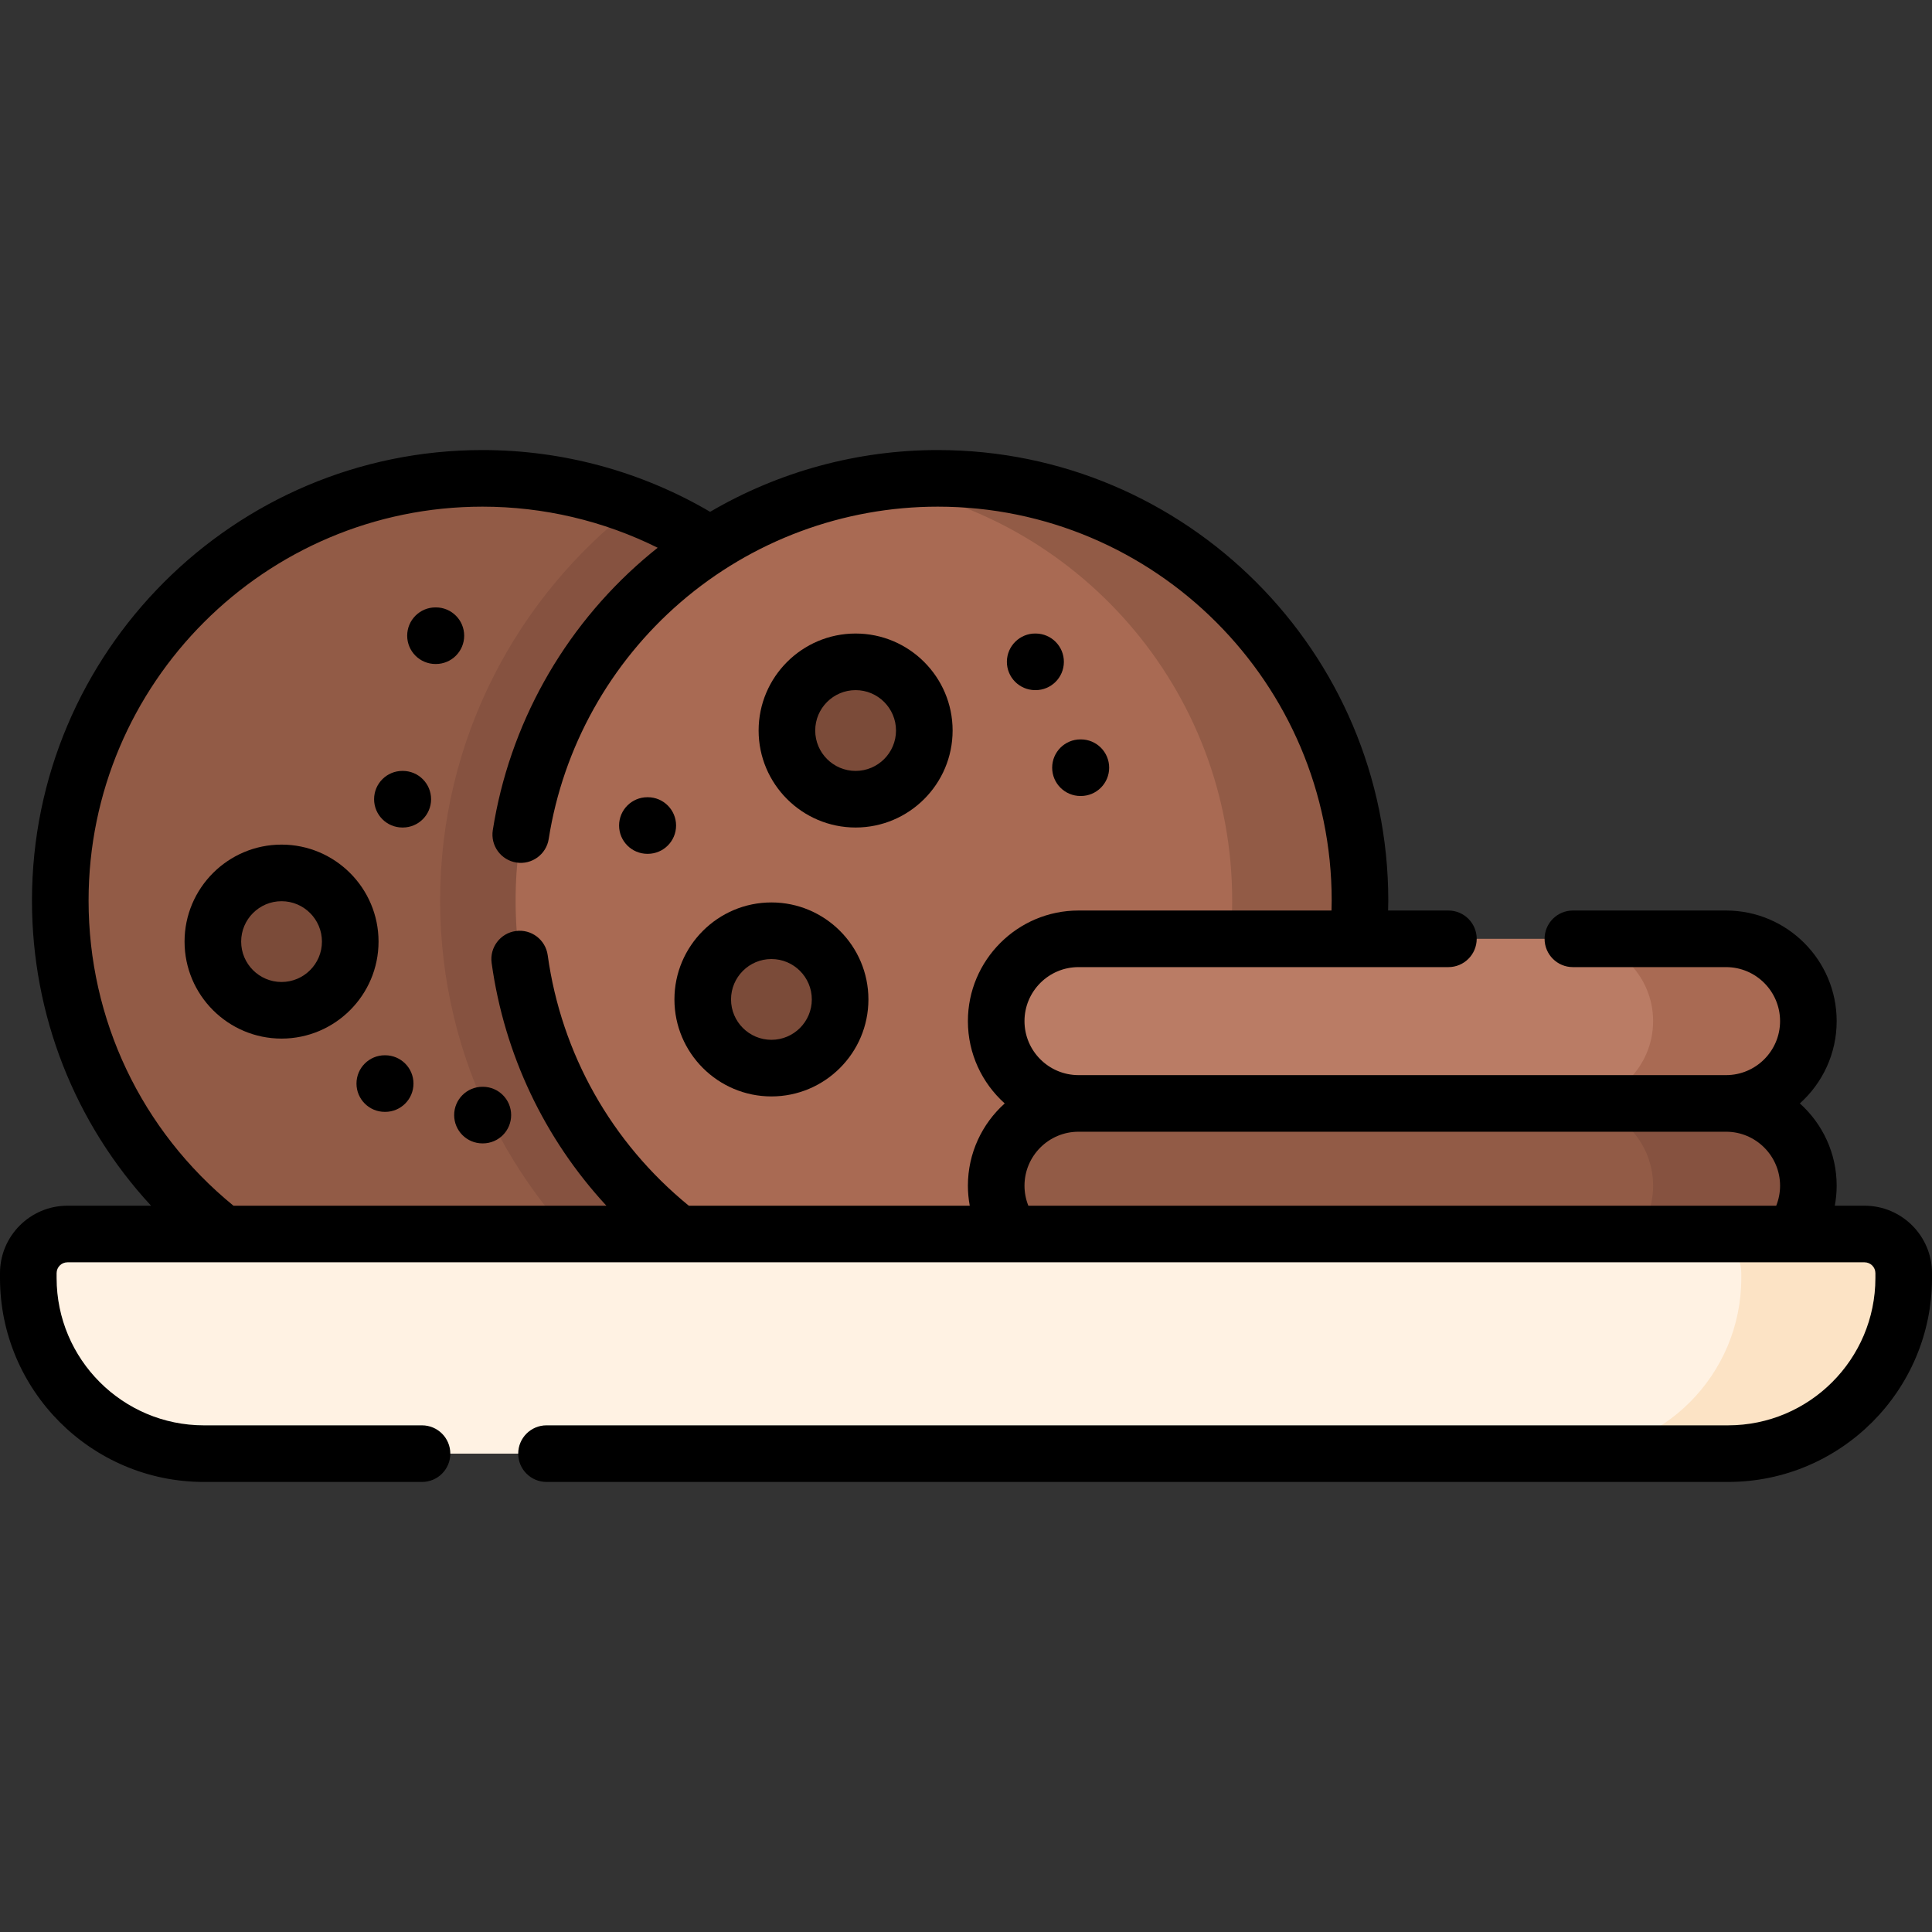 <svg id="Capa_1" enable-background="new 0 0 511.996 511.996" height="512" viewBox="0 0 511.996 511.996" width="512" xmlns="http://www.w3.org/2000/svg"><rect x="0" y="0" width="511.996" height="511.996" fill="#333333" stroke="none"/><g><g><g><circle cx="127.857" cy="238.652" fill="#925b46" r="111.883"/><path d="m239.74 238.651c0 47.62-29.75 88.29-71.68 104.43-31.26-24.14-51.42-61.98-51.42-104.43s20.16-80.29 51.42-104.43c41.93 16.14 71.68 56.81 71.68 104.43z" fill="#865240"/><g><circle cx="74.613" cy="249.532" fill="#7b4b39" r="18.204"/></g></g><g><circle cx="248.524" cy="238.652" fill="#a96a53" r="111.883"/><path d="m360.409 238.651c0 61.79-50.09 111.88-111.88 111.88-5.76 0-11.41-.43-16.93-1.28 53.75-8.16 94.94-54.57 94.94-110.6s-41.19-102.44-94.94-110.6c5.52-.85 11.17-1.28 16.93-1.28 61.789 0 111.88 50.09 111.88 111.88z" fill="#925b46"/><g><circle cx="226.745" cy="193.594" fill="#7b4b39" r="18.204"/></g><g><circle cx="204.434" cy="264.857" fill="#7b4b39" r="18.204"/></g></g><g><g><path d="m457.423 336.037h-171.614c-12.045 0-21.81-9.765-21.81-21.81 0-12.045 9.765-21.81 21.81-21.81h171.614c12.045 0 21.81 9.765 21.81 21.81 0 12.046-9.765 21.81-21.81 21.81z" fill="#925b46"/><path d="m479.233 314.226c0 6.026-2.437 11.481-6.389 15.423-3.941 3.951-9.397 6.389-15.423 6.389h-41.144c6.026 0 11.481-2.437 15.422-6.389 3.952-3.941 6.389-9.397 6.389-15.423 0-12.041-9.76-21.811-21.811-21.811h41.144c12.052 0 21.812 9.77 21.812 21.811z" fill="#865240"/></g><g><path d="m479.228 270.602c0 6.02-2.44 11.48-6.39 15.42-3.94 3.95-9.4 6.39-15.42 6.39h-171.61c-12.04 0-21.81-9.76-21.81-21.81 0-6.02 2.44-11.47 6.39-15.42s9.4-6.39 15.42-6.39h171.611c12.049 0 21.809 9.77 21.809 21.81z" fill="#ba7c65"/><path d="m479.233 270.603c0 6.026-2.437 11.481-6.389 15.423-3.941 3.952-9.397 6.389-15.423 6.389h-41.144c6.026 0 11.481-2.437 15.422-6.389 3.952-3.941 6.389-9.397 6.389-15.423 0-12.041-9.76-21.811-21.811-21.811h41.144c12.052 0 21.812 9.77 21.812 21.811z" fill="#a96a53"/></g></g><g><path d="m457.96 385.227h-403.924c-25.701 0-46.536-20.835-46.536-46.536v-1.295c0-5.728 4.643-10.372 10.372-10.372h476.253c5.728 0 10.372 4.643 10.372 10.372v1.295c-.001 25.701-20.836 46.536-46.537 46.536z" fill="#fff2e3"/><path d="m504.5 337.395v1.296c0 25.701-20.836 46.537-46.537 46.537h-43.042c25.701 0 46.537-20.836 46.537-46.537v-1.296c0-5.725-4.646-10.372-10.372-10.372h43.042c5.726.001 10.372 4.647 10.372 10.372z" fill="#fce3c5"/></g></g><g><path d="m102.075 279.655h-.104c-4.142 0-7.5 3.357-7.5 7.5s3.358 7.5 7.5 7.5h.104c4.142 0 7.5-3.357 7.5-7.5s-3.358-7.5-7.5-7.5z"/><path d="m127.96 288.008h-.104c-4.142 0-7.5 3.357-7.5 7.5s3.358 7.5 7.5 7.5h.104c4.142 0 7.5-3.357 7.5-7.5s-3.357-7.5-7.5-7.5z"/><path d="m106.742 204.298h-.104c-4.142 0-7.5 3.357-7.5 7.5s3.358 7.5 7.5 7.5h.104c4.142 0 7.5-3.357 7.5-7.5s-3.358-7.5-7.5-7.5z"/><path d="m123.012 168.465c0-4.143-3.358-7.5-7.5-7.5h-.103c-4.142 0-7.5 3.357-7.5 7.5s3.358 7.5 7.5 7.5h.103c4.142 0 7.5-3.358 7.5-7.5z"/><path d="m74.613 223.828c-14.173 0-25.704 11.531-25.704 25.704s11.531 25.704 25.704 25.704 25.704-11.531 25.704-25.704-11.531-25.704-25.704-25.704zm0 36.408c-5.902 0-10.704-4.802-10.704-10.704s4.802-10.704 10.704-10.704 10.704 4.802 10.704 10.704-4.802 10.704-10.704 10.704z"/><path d="m226.745 219.298c14.173 0 25.705-11.531 25.705-25.704s-11.531-25.704-25.705-25.704-25.704 11.531-25.704 25.704 11.531 25.704 25.704 25.704zm0-36.408c5.902 0 10.705 4.802 10.705 10.704s-4.802 10.704-10.705 10.704-10.704-4.802-10.704-10.704 4.802-10.704 10.704-10.704z"/><path d="m204.434 290.562c14.173 0 25.704-11.531 25.704-25.704s-11.531-25.704-25.704-25.704-25.704 11.531-25.704 25.704 11.531 25.704 25.704 25.704zm0-36.409c5.902 0 10.704 4.802 10.704 10.704s-4.802 10.704-10.704 10.704-10.704-4.802-10.704-10.704 4.802-10.704 10.704-10.704z"/><path d="m494.125 319.523h-7.885c.321-1.742.493-3.514.493-5.296 0-8.654-3.773-16.441-9.757-21.811 5.984-5.37 9.757-13.157 9.757-21.812 0-16.161-13.148-29.31-29.31-29.31h-40.595c-4.142 0-7.5 3.357-7.5 7.5s3.358 7.5 7.5 7.5h40.595c7.89 0 14.31 6.419 14.31 14.31s-6.419 14.311-14.31 14.311h-171.614c-7.89 0-14.31-6.42-14.31-14.311s6.419-14.31 14.31-14.31h98.029c4.142 0 7.5-3.357 7.5-7.5s-3.358-7.5-7.5-7.5h-15.978c.019-.882.047-1.764.047-2.643 0-65.828-53.555-119.383-119.383-119.383-21.339 0-42.153 5.719-60.334 16.367-18.245-10.704-39.049-16.367-60.333-16.367-65.828 0-119.383 53.555-119.383 119.383 0 30.356 11.328 58.974 31.555 80.871h-22.157c-9.855.001-17.872 8.019-17.872 17.874v1.295c0 29.796 24.241 54.036 54.036 54.036h57.802c4.142 0 7.5-3.357 7.5-7.5s-3.358-7.5-7.5-7.5h-57.802c-21.524 0-39.036-17.512-39.036-39.037v-1.295c0-1.584 1.288-2.872 2.872-2.872h476.253c1.583 0 2.871 1.288 2.871 2.872v1.295c0 21.524-17.511 39.036-39.036 39.036h-313.131c-4.142 0-7.5 3.357-7.5 7.5s3.358 7.5 7.5 7.5h313.131c29.795 0 54.036-24.24 54.036-54.036v-1.295c0-9.854-8.017-17.872-17.871-17.872zm-221.605 0c-.669-1.678-1.02-3.478-1.02-5.296 0-7.891 6.419-14.31 14.31-14.31h171.614c7.89 0 14.31 6.419 14.31 14.31 0 1.818-.351 3.618-1.02 5.296zm-249.046-80.871c0-57.557 46.826-104.383 104.383-104.383 16.2 0 32.076 3.752 46.434 10.889-1.258 1-2.501 2.022-3.721 3.076-21.416 18.481-35.613 43.971-39.976 71.773-.642 4.093 2.154 7.931 6.247 8.572 4.094.644 7.93-2.155 8.572-6.246 3.813-24.298 16.228-46.581 34.957-62.743 18.921-16.329 43.125-25.321 68.154-25.321 57.557 0 104.383 46.826 104.383 104.383 0 .879-.025 1.761-.047 2.643h-67.051c-16.161 0-29.31 13.148-29.31 29.31 0 8.655 3.773 16.442 9.757 21.812-5.984 5.37-9.757 13.157-9.757 21.811 0 1.782.173 3.554.493 5.296h-74.454c-20.505-16.746-33.771-40.271-37.395-66.393-.569-4.104-4.354-6.975-8.459-6.398-4.103.569-6.968 4.356-6.398 8.459 3.365 24.259 13.995 46.554 30.412 64.332h-98.827c-24.414-19.937-38.397-49.334-38.397-80.872z"/><path d="m278.833 203.446c0 4.143 3.358 7.5 7.5 7.5h.104c4.142 0 7.5-3.357 7.5-7.5s-3.358-7.5-7.5-7.5h-.104c-4.142 0-7.5 3.358-7.5 7.5z"/><path d="m171.563 226.27h.104c4.142 0 7.5-3.357 7.5-7.5s-3.358-7.5-7.5-7.5h-.104c-4.142 0-7.5 3.357-7.5 7.5s3.358 7.5 7.5 7.5z"/><path d="m274.263 182.889.104.001h.072c4.109 0 7.459-3.312 7.498-7.43.039-4.142-3.287-7.531-7.429-7.57l-.104-.001c-4.106-.047-7.531 3.287-7.57 7.43-.039 4.141 3.287 7.531 7.429 7.57z"/></g></g></svg>